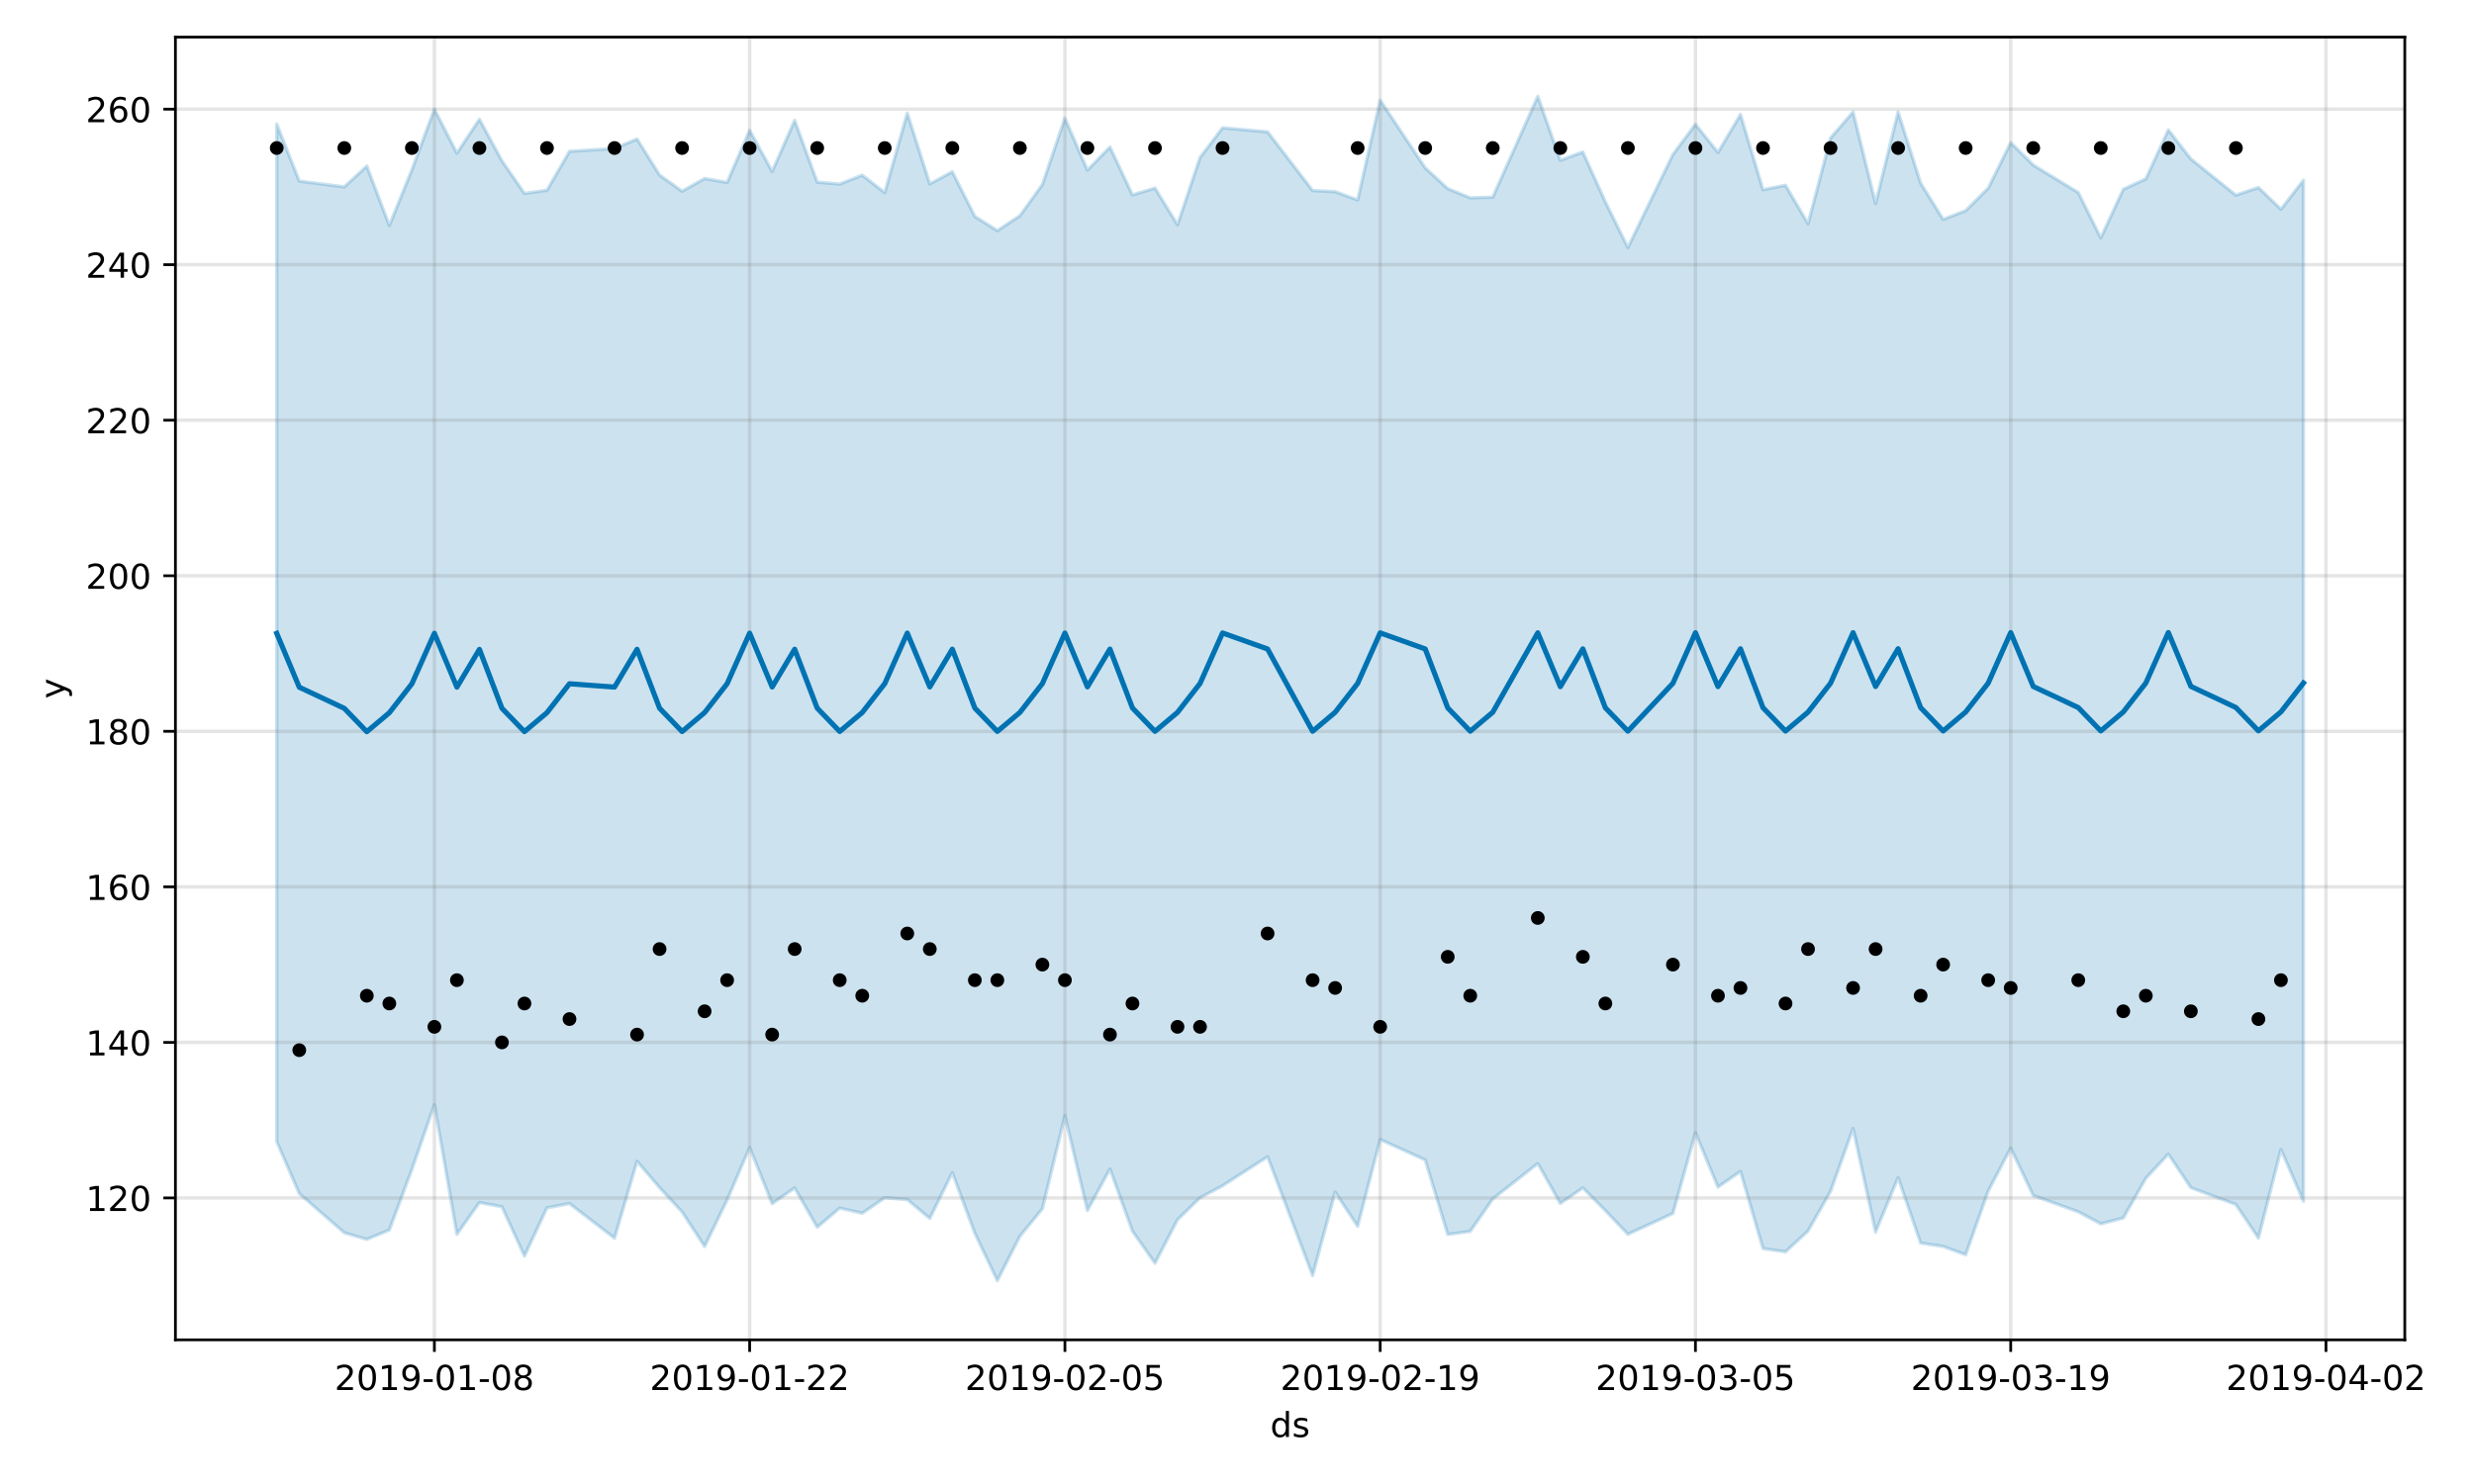 <?xml version="1.0" encoding="utf-8" standalone="no"?>
<!DOCTYPE svg PUBLIC "-//W3C//DTD SVG 1.1//EN"
  "http://www.w3.org/Graphics/SVG/1.1/DTD/svg11.dtd">
<!-- Created with matplotlib (https://matplotlib.org/) -->
<svg height="432pt" version="1.1" viewBox="0 0 720 432" width="720pt" xmlns="http://www.w3.org/2000/svg" xmlns:xlink="http://www.w3.org/1999/xlink">
 <defs>
  <style type="text/css">
*{stroke-linecap:butt;stroke-linejoin:round;}
  </style>
 </defs>
 <g id="figure_1">
  <g id="patch_1">
   <path d="M 0 432 
L 720 432 
L 720 0 
L 0 0 
z
" style="fill:#ffffff;"/>
  </g>
  <g id="axes_1">
   <g id="patch_2">
    <path d="M 51.05 390.04 
L 699.857 390.04 
L 699.857 10.8 
L 51.05 10.8 
z
" style="fill:#ffffff;"/>
   </g>
   <g id="PolyCollection_1">
    <defs>
     <path d="M 80.541 -395.9 
L 80.541 -99.665 
L 87.095 -84.541 
L 100.202 -73.134 
L 106.756 -71.228 
L 113.309 -73.938 
L 119.863 -91.529 
L 126.417 -110.435 
L 132.97 -72.688 
L 139.524 -81.921 
L 146.077 -80.698 
L 152.631 -66.356 
L 159.185 -80.381 
L 165.738 -81.625 
L 178.845 -71.562 
L 185.399 -93.934 
L 191.953 -86.274 
L 198.506 -79.188 
L 205.06 -69.142 
L 211.613 -82.681 
L 218.167 -97.928 
L 224.721 -81.605 
L 231.274 -86.175 
L 237.828 -74.739 
L 244.381 -80.317 
L 250.935 -78.822 
L 257.489 -83.316 
L 264.042 -82.797 
L 270.596 -77.316 
L 277.15 -90.614 
L 283.703 -72.992 
L 290.257 -59.198 
L 296.81 -72.096 
L 303.364 -80.133 
L 309.918 -107.198 
L 316.471 -79.596 
L 323.025 -91.707 
L 329.578 -73.586 
L 336.132 -64.276 
L 342.686 -76.932 
L 349.239 -83.319 
L 355.793 -86.813 
L 368.9 -95.264 
L 382.007 -60.685 
L 388.561 -84.977 
L 395.114 -75.011 
L 401.668 -100.272 
L 414.775 -94.333 
L 421.329 -72.645 
L 427.883 -73.543 
L 434.436 -82.983 
L 447.543 -93.288 
L 454.097 -81.673 
L 460.651 -86.196 
L 467.204 -79.589 
L 473.758 -72.697 
L 486.865 -78.768 
L 493.419 -102.232 
L 499.972 -86.438 
L 506.526 -91.002 
L 513.079 -68.536 
L 519.633 -67.59 
L 526.187 -73.659 
L 532.74 -85.178 
L 539.294 -103.474 
L 545.847 -73.357 
L 552.401 -89.193 
L 558.955 -70.139 
L 565.508 -69.148 
L 572.062 -66.739 
L 578.616 -85.251 
L 585.169 -97.763 
L 591.723 -83.976 
L 604.83 -79.228 
L 611.384 -75.729 
L 617.937 -77.433 
L 624.491 -88.981 
L 631.044 -96.037 
L 637.598 -86.251 
L 650.705 -81.359 
L 657.259 -71.579 
L 663.812 -97.353 
L 670.366 -82.291 
L 670.366 -379.535 
L 670.366 -379.535 
L 663.812 -371.088 
L 657.259 -377.425 
L 650.705 -375.185 
L 637.598 -385.731 
L 631.044 -394.188 
L 624.491 -379.902 
L 617.937 -376.901 
L 611.384 -362.748 
L 604.83 -375.961 
L 591.723 -383.953 
L 585.169 -390.483 
L 578.616 -377.214 
L 572.062 -370.685 
L 565.508 -368.132 
L 558.955 -378.698 
L 552.401 -399.438 
L 545.847 -372.769 
L 539.294 -399.394 
L 532.74 -391.845 
L 526.187 -366.871 
L 519.633 -378.067 
L 513.079 -376.774 
L 506.526 -398.676 
L 499.972 -387.614 
L 493.419 -395.816 
L 486.865 -387.032 
L 473.758 -359.944 
L 467.204 -373.241 
L 460.651 -387.75 
L 454.097 -385.342 
L 447.543 -403.962 
L 434.436 -374.599 
L 427.883 -374.414 
L 421.329 -377.097 
L 414.775 -383.126 
L 401.668 -402.828 
L 395.114 -373.79 
L 388.561 -376.215 
L 382.007 -376.53 
L 368.9 -393.612 
L 355.793 -394.793 
L 349.239 -386.141 
L 342.686 -366.577 
L 336.132 -377.253 
L 329.578 -375.251 
L 323.025 -389.19 
L 316.471 -382.473 
L 309.918 -397.613 
L 303.364 -378.28 
L 296.81 -369.194 
L 290.257 -364.857 
L 283.703 -369.008 
L 277.15 -382.001 
L 270.596 -378.453 
L 264.042 -399.08 
L 257.489 -375.93 
L 250.935 -381.013 
L 244.381 -378.416 
L 237.828 -378.981 
L 231.274 -396.982 
L 224.721 -382.08 
L 218.167 -394.085 
L 211.613 -378.889 
L 205.06 -380.032 
L 198.506 -376.334 
L 191.953 -381.044 
L 185.399 -391.541 
L 178.845 -388.78 
L 165.738 -387.943 
L 159.185 -376.615 
L 152.631 -375.7 
L 146.077 -385.185 
L 139.524 -397.273 
L 132.97 -387.427 
L 126.417 -400.223 
L 119.863 -382.549 
L 113.309 -366.373 
L 106.756 -383.646 
L 100.202 -377.605 
L 87.095 -379.287 
L 80.541 -395.9 
z
" id="m1ab3b1ccb5" style="stroke:#0072b2;stroke-opacity:0.2;"/>
    </defs>
    <g clip-path="url(#pdb18f9cb22)">
     <use style="fill:#0072b2;fill-opacity:0.2;stroke:#0072b2;stroke-opacity:0.2;" x="0" xlink:href="#m1ab3b1ccb5" y="432"/>
    </g>
   </g>
   <g id="matplotlib.axis_1">
    <g id="xtick_1">
     <g id="line2d_1">
      <path clip-path="url(#pdb18f9cb22)" d="M 126.417 390.04 
L 126.417 10.8 
" style="fill:none;stroke:#808080;stroke-linecap:square;stroke-opacity:0.2;"/>
     </g>
     <g id="line2d_2">
      <defs>
       <path d="M 0 0 
L 0 3.5 
" id="mf16d920c48" style="stroke:#000000;stroke-width:0.8;"/>
      </defs>
      <g>
       <use style="stroke:#000000;stroke-width:0.8;" x="126.417" xlink:href="#mf16d920c48" y="390.04"/>
      </g>
     </g>
     <g id="text_1">
      <!-- 2019-01-08 -->
      <defs>
       <path d="M 19.188 8.297 
L 53.609 8.297 
L 53.609 0 
L 7.328 0 
L 7.328 8.297 
Q 12.938 14.109 22.625 23.891 
Q 32.328 33.688 34.812 36.531 
Q 39.547 41.844 41.422 45.531 
Q 43.312 49.219 43.312 52.781 
Q 43.312 58.594 39.234 62.25 
Q 35.156 65.922 28.609 65.922 
Q 23.969 65.922 18.812 64.312 
Q 13.672 62.703 7.812 59.422 
L 7.812 69.391 
Q 13.766 71.781 18.938 73 
Q 24.125 74.219 28.422 74.219 
Q 39.75 74.219 46.484 68.547 
Q 53.219 62.891 53.219 53.422 
Q 53.219 48.922 51.531 44.891 
Q 49.859 40.875 45.406 35.406 
Q 44.188 33.984 37.641 27.219 
Q 31.109 20.453 19.188 8.297 
z
" id="DejaVuSans-50"/>
       <path d="M 31.781 66.406 
Q 24.172 66.406 20.328 58.906 
Q 16.5 51.422 16.5 36.375 
Q 16.5 21.391 20.328 13.891 
Q 24.172 6.391 31.781 6.391 
Q 39.453 6.391 43.281 13.891 
Q 47.125 21.391 47.125 36.375 
Q 47.125 51.422 43.281 58.906 
Q 39.453 66.406 31.781 66.406 
z
M 31.781 74.219 
Q 44.047 74.219 50.516 64.516 
Q 56.984 54.828 56.984 36.375 
Q 56.984 17.969 50.516 8.266 
Q 44.047 -1.422 31.781 -1.422 
Q 19.531 -1.422 13.062 8.266 
Q 6.594 17.969 6.594 36.375 
Q 6.594 54.828 13.062 64.516 
Q 19.531 74.219 31.781 74.219 
z
" id="DejaVuSans-48"/>
       <path d="M 12.406 8.297 
L 28.516 8.297 
L 28.516 63.922 
L 10.984 60.406 
L 10.984 69.391 
L 28.422 72.906 
L 38.281 72.906 
L 38.281 8.297 
L 54.391 8.297 
L 54.391 0 
L 12.406 0 
z
" id="DejaVuSans-49"/>
       <path d="M 10.984 1.516 
L 10.984 10.5 
Q 14.703 8.734 18.5 7.812 
Q 22.312 6.891 25.984 6.891 
Q 35.75 6.891 40.891 13.453 
Q 46.047 20.016 46.781 33.406 
Q 43.953 29.203 39.594 26.953 
Q 35.25 24.703 29.984 24.703 
Q 19.047 24.703 12.672 31.312 
Q 6.297 37.938 6.297 49.422 
Q 6.297 60.641 12.938 67.422 
Q 19.578 74.219 30.609 74.219 
Q 43.266 74.219 49.922 64.516 
Q 56.594 54.828 56.594 36.375 
Q 56.594 19.141 48.406 8.859 
Q 40.234 -1.422 26.422 -1.422 
Q 22.703 -1.422 18.891 -0.688 
Q 15.094 0.047 10.984 1.516 
z
M 30.609 32.422 
Q 37.25 32.422 41.125 36.953 
Q 45.016 41.5 45.016 49.422 
Q 45.016 57.281 41.125 61.844 
Q 37.25 66.406 30.609 66.406 
Q 23.969 66.406 20.094 61.844 
Q 16.219 57.281 16.219 49.422 
Q 16.219 41.5 20.094 36.953 
Q 23.969 32.422 30.609 32.422 
z
" id="DejaVuSans-57"/>
       <path d="M 4.891 31.391 
L 31.203 31.391 
L 31.203 23.391 
L 4.891 23.391 
z
" id="DejaVuSans-45"/>
       <path d="M 31.781 34.625 
Q 24.75 34.625 20.719 30.859 
Q 16.703 27.094 16.703 20.516 
Q 16.703 13.922 20.719 10.156 
Q 24.75 6.391 31.781 6.391 
Q 38.812 6.391 42.859 10.172 
Q 46.922 13.969 46.922 20.516 
Q 46.922 27.094 42.891 30.859 
Q 38.875 34.625 31.781 34.625 
z
M 21.922 38.812 
Q 15.578 40.375 12.031 44.719 
Q 8.5 49.078 8.5 55.328 
Q 8.5 64.062 14.719 69.141 
Q 20.953 74.219 31.781 74.219 
Q 42.672 74.219 48.875 69.141 
Q 55.078 64.062 55.078 55.328 
Q 55.078 49.078 51.531 44.719 
Q 48 40.375 41.703 38.812 
Q 48.828 37.156 52.797 32.312 
Q 56.781 27.484 56.781 20.516 
Q 56.781 9.906 50.312 4.234 
Q 43.844 -1.422 31.781 -1.422 
Q 19.734 -1.422 13.25 4.234 
Q 6.781 9.906 6.781 20.516 
Q 6.781 27.484 10.781 32.312 
Q 14.797 37.156 21.922 38.812 
z
M 18.312 54.391 
Q 18.312 48.734 21.844 45.562 
Q 25.391 42.391 31.781 42.391 
Q 38.141 42.391 41.719 45.562 
Q 45.312 48.734 45.312 54.391 
Q 45.312 60.062 41.719 63.234 
Q 38.141 66.406 31.781 66.406 
Q 25.391 66.406 21.844 63.234 
Q 18.312 60.062 18.312 54.391 
z
" id="DejaVuSans-56"/>
      </defs>
      <g transform="translate(97.359 404.638)scale(0.1 -0.1)">
       <use xlink:href="#DejaVuSans-50"/>
       <use x="63.623" xlink:href="#DejaVuSans-48"/>
       <use x="127.246" xlink:href="#DejaVuSans-49"/>
       <use x="190.869" xlink:href="#DejaVuSans-57"/>
       <use x="254.492" xlink:href="#DejaVuSans-45"/>
       <use x="290.576" xlink:href="#DejaVuSans-48"/>
       <use x="354.199" xlink:href="#DejaVuSans-49"/>
       <use x="417.822" xlink:href="#DejaVuSans-45"/>
       <use x="453.906" xlink:href="#DejaVuSans-48"/>
       <use x="517.529" xlink:href="#DejaVuSans-56"/>
      </g>
     </g>
    </g>
    <g id="xtick_2">
     <g id="line2d_3">
      <path clip-path="url(#pdb18f9cb22)" d="M 218.167 390.04 
L 218.167 10.8 
" style="fill:none;stroke:#808080;stroke-linecap:square;stroke-opacity:0.2;"/>
     </g>
     <g id="line2d_4">
      <g>
       <use style="stroke:#000000;stroke-width:0.8;" x="218.167" xlink:href="#mf16d920c48" y="390.04"/>
      </g>
     </g>
     <g id="text_2">
      <!-- 2019-01-22 -->
      <g transform="translate(189.109 404.638)scale(0.1 -0.1)">
       <use xlink:href="#DejaVuSans-50"/>
       <use x="63.623" xlink:href="#DejaVuSans-48"/>
       <use x="127.246" xlink:href="#DejaVuSans-49"/>
       <use x="190.869" xlink:href="#DejaVuSans-57"/>
       <use x="254.492" xlink:href="#DejaVuSans-45"/>
       <use x="290.576" xlink:href="#DejaVuSans-48"/>
       <use x="354.199" xlink:href="#DejaVuSans-49"/>
       <use x="417.822" xlink:href="#DejaVuSans-45"/>
       <use x="453.906" xlink:href="#DejaVuSans-50"/>
       <use x="517.529" xlink:href="#DejaVuSans-50"/>
      </g>
     </g>
    </g>
    <g id="xtick_3">
     <g id="line2d_5">
      <path clip-path="url(#pdb18f9cb22)" d="M 309.918 390.04 
L 309.918 10.8 
" style="fill:none;stroke:#808080;stroke-linecap:square;stroke-opacity:0.2;"/>
     </g>
     <g id="line2d_6">
      <g>
       <use style="stroke:#000000;stroke-width:0.8;" x="309.918" xlink:href="#mf16d920c48" y="390.04"/>
      </g>
     </g>
     <g id="text_3">
      <!-- 2019-02-05 -->
      <defs>
       <path d="M 10.797 72.906 
L 49.516 72.906 
L 49.516 64.594 
L 19.828 64.594 
L 19.828 46.734 
Q 21.969 47.469 24.109 47.828 
Q 26.266 48.188 28.422 48.188 
Q 40.625 48.188 47.75 41.5 
Q 54.891 34.812 54.891 23.391 
Q 54.891 11.625 47.562 5.094 
Q 40.234 -1.422 26.906 -1.422 
Q 22.312 -1.422 17.547 -0.641 
Q 12.797 0.141 7.719 1.703 
L 7.719 11.625 
Q 12.109 9.234 16.797 8.062 
Q 21.484 6.891 26.703 6.891 
Q 35.156 6.891 40.078 11.328 
Q 45.016 15.766 45.016 23.391 
Q 45.016 31 40.078 35.438 
Q 35.156 39.891 26.703 39.891 
Q 22.75 39.891 18.812 39.016 
Q 14.891 38.141 10.797 36.281 
z
" id="DejaVuSans-53"/>
      </defs>
      <g transform="translate(280.86 404.638)scale(0.1 -0.1)">
       <use xlink:href="#DejaVuSans-50"/>
       <use x="63.623" xlink:href="#DejaVuSans-48"/>
       <use x="127.246" xlink:href="#DejaVuSans-49"/>
       <use x="190.869" xlink:href="#DejaVuSans-57"/>
       <use x="254.492" xlink:href="#DejaVuSans-45"/>
       <use x="290.576" xlink:href="#DejaVuSans-48"/>
       <use x="354.199" xlink:href="#DejaVuSans-50"/>
       <use x="417.822" xlink:href="#DejaVuSans-45"/>
       <use x="453.906" xlink:href="#DejaVuSans-48"/>
       <use x="517.529" xlink:href="#DejaVuSans-53"/>
      </g>
     </g>
    </g>
    <g id="xtick_4">
     <g id="line2d_7">
      <path clip-path="url(#pdb18f9cb22)" d="M 401.668 390.04 
L 401.668 10.8 
" style="fill:none;stroke:#808080;stroke-linecap:square;stroke-opacity:0.2;"/>
     </g>
     <g id="line2d_8">
      <g>
       <use style="stroke:#000000;stroke-width:0.8;" x="401.668" xlink:href="#mf16d920c48" y="390.04"/>
      </g>
     </g>
     <g id="text_4">
      <!-- 2019-02-19 -->
      <g transform="translate(372.61 404.638)scale(0.1 -0.1)">
       <use xlink:href="#DejaVuSans-50"/>
       <use x="63.623" xlink:href="#DejaVuSans-48"/>
       <use x="127.246" xlink:href="#DejaVuSans-49"/>
       <use x="190.869" xlink:href="#DejaVuSans-57"/>
       <use x="254.492" xlink:href="#DejaVuSans-45"/>
       <use x="290.576" xlink:href="#DejaVuSans-48"/>
       <use x="354.199" xlink:href="#DejaVuSans-50"/>
       <use x="417.822" xlink:href="#DejaVuSans-45"/>
       <use x="453.906" xlink:href="#DejaVuSans-49"/>
       <use x="517.529" xlink:href="#DejaVuSans-57"/>
      </g>
     </g>
    </g>
    <g id="xtick_5">
     <g id="line2d_9">
      <path clip-path="url(#pdb18f9cb22)" d="M 493.419 390.04 
L 493.419 10.8 
" style="fill:none;stroke:#808080;stroke-linecap:square;stroke-opacity:0.2;"/>
     </g>
     <g id="line2d_10">
      <g>
       <use style="stroke:#000000;stroke-width:0.8;" x="493.419" xlink:href="#mf16d920c48" y="390.04"/>
      </g>
     </g>
     <g id="text_5">
      <!-- 2019-03-05 -->
      <defs>
       <path d="M 40.578 39.312 
Q 47.656 37.797 51.625 33 
Q 55.609 28.219 55.609 21.188 
Q 55.609 10.406 48.188 4.484 
Q 40.766 -1.422 27.094 -1.422 
Q 22.516 -1.422 17.656 -0.516 
Q 12.797 0.391 7.625 2.203 
L 7.625 11.719 
Q 11.719 9.328 16.594 8.109 
Q 21.484 6.891 26.812 6.891 
Q 36.078 6.891 40.938 10.547 
Q 45.797 14.203 45.797 21.188 
Q 45.797 27.641 41.281 31.266 
Q 36.766 34.906 28.719 34.906 
L 20.219 34.906 
L 20.219 43.016 
L 29.109 43.016 
Q 36.375 43.016 40.234 45.922 
Q 44.094 48.828 44.094 54.297 
Q 44.094 59.906 40.109 62.906 
Q 36.141 65.922 28.719 65.922 
Q 24.656 65.922 20.016 65.031 
Q 15.375 64.156 9.812 62.312 
L 9.812 71.094 
Q 15.438 72.656 20.344 73.438 
Q 25.25 74.219 29.594 74.219 
Q 40.828 74.219 47.359 69.109 
Q 53.906 64.016 53.906 55.328 
Q 53.906 49.266 50.438 45.094 
Q 46.969 40.922 40.578 39.312 
z
" id="DejaVuSans-51"/>
      </defs>
      <g transform="translate(464.361 404.638)scale(0.1 -0.1)">
       <use xlink:href="#DejaVuSans-50"/>
       <use x="63.623" xlink:href="#DejaVuSans-48"/>
       <use x="127.246" xlink:href="#DejaVuSans-49"/>
       <use x="190.869" xlink:href="#DejaVuSans-57"/>
       <use x="254.492" xlink:href="#DejaVuSans-45"/>
       <use x="290.576" xlink:href="#DejaVuSans-48"/>
       <use x="354.199" xlink:href="#DejaVuSans-51"/>
       <use x="417.822" xlink:href="#DejaVuSans-45"/>
       <use x="453.906" xlink:href="#DejaVuSans-48"/>
       <use x="517.529" xlink:href="#DejaVuSans-53"/>
      </g>
     </g>
    </g>
    <g id="xtick_6">
     <g id="line2d_11">
      <path clip-path="url(#pdb18f9cb22)" d="M 585.169 390.04 
L 585.169 10.8 
" style="fill:none;stroke:#808080;stroke-linecap:square;stroke-opacity:0.2;"/>
     </g>
     <g id="line2d_12">
      <g>
       <use style="stroke:#000000;stroke-width:0.8;" x="585.169" xlink:href="#mf16d920c48" y="390.04"/>
      </g>
     </g>
     <g id="text_6">
      <!-- 2019-03-19 -->
      <g transform="translate(556.111 404.638)scale(0.1 -0.1)">
       <use xlink:href="#DejaVuSans-50"/>
       <use x="63.623" xlink:href="#DejaVuSans-48"/>
       <use x="127.246" xlink:href="#DejaVuSans-49"/>
       <use x="190.869" xlink:href="#DejaVuSans-57"/>
       <use x="254.492" xlink:href="#DejaVuSans-45"/>
       <use x="290.576" xlink:href="#DejaVuSans-48"/>
       <use x="354.199" xlink:href="#DejaVuSans-51"/>
       <use x="417.822" xlink:href="#DejaVuSans-45"/>
       <use x="453.906" xlink:href="#DejaVuSans-49"/>
       <use x="517.529" xlink:href="#DejaVuSans-57"/>
      </g>
     </g>
    </g>
    <g id="xtick_7">
     <g id="line2d_13">
      <path clip-path="url(#pdb18f9cb22)" d="M 676.92 390.04 
L 676.92 10.8 
" style="fill:none;stroke:#808080;stroke-linecap:square;stroke-opacity:0.2;"/>
     </g>
     <g id="line2d_14">
      <g>
       <use style="stroke:#000000;stroke-width:0.8;" x="676.92" xlink:href="#mf16d920c48" y="390.04"/>
      </g>
     </g>
     <g id="text_7">
      <!-- 2019-04-02 -->
      <defs>
       <path d="M 37.797 64.312 
L 12.891 25.391 
L 37.797 25.391 
z
M 35.203 72.906 
L 47.609 72.906 
L 47.609 25.391 
L 58.016 25.391 
L 58.016 17.188 
L 47.609 17.188 
L 47.609 0 
L 37.797 0 
L 37.797 17.188 
L 4.891 17.188 
L 4.891 26.703 
z
" id="DejaVuSans-52"/>
      </defs>
      <g transform="translate(647.862 404.638)scale(0.1 -0.1)">
       <use xlink:href="#DejaVuSans-50"/>
       <use x="63.623" xlink:href="#DejaVuSans-48"/>
       <use x="127.246" xlink:href="#DejaVuSans-49"/>
       <use x="190.869" xlink:href="#DejaVuSans-57"/>
       <use x="254.492" xlink:href="#DejaVuSans-45"/>
       <use x="290.576" xlink:href="#DejaVuSans-48"/>
       <use x="354.199" xlink:href="#DejaVuSans-52"/>
       <use x="417.822" xlink:href="#DejaVuSans-45"/>
       <use x="453.906" xlink:href="#DejaVuSans-48"/>
       <use x="517.529" xlink:href="#DejaVuSans-50"/>
      </g>
     </g>
    </g>
    <g id="text_8">
     <!-- ds -->
     <defs>
      <path d="M 45.406 46.391 
L 45.406 75.984 
L 54.391 75.984 
L 54.391 0 
L 45.406 0 
L 45.406 8.203 
Q 42.578 3.328 38.25 0.953 
Q 33.938 -1.422 27.875 -1.422 
Q 17.969 -1.422 11.734 6.484 
Q 5.516 14.406 5.516 27.297 
Q 5.516 40.188 11.734 48.094 
Q 17.969 56 27.875 56 
Q 33.938 56 38.25 53.625 
Q 42.578 51.266 45.406 46.391 
z
M 14.797 27.297 
Q 14.797 17.391 18.875 11.75 
Q 22.953 6.109 30.078 6.109 
Q 37.203 6.109 41.297 11.75 
Q 45.406 17.391 45.406 27.297 
Q 45.406 37.203 41.297 42.844 
Q 37.203 48.484 30.078 48.484 
Q 22.953 48.484 18.875 42.844 
Q 14.797 37.203 14.797 27.297 
z
" id="DejaVuSans-100"/>
      <path d="M 44.281 53.078 
L 44.281 44.578 
Q 40.484 46.531 36.375 47.5 
Q 32.281 48.484 27.875 48.484 
Q 21.188 48.484 17.844 46.438 
Q 14.5 44.391 14.5 40.281 
Q 14.5 37.156 16.891 35.375 
Q 19.281 33.594 26.516 31.984 
L 29.594 31.297 
Q 39.156 29.25 43.188 25.516 
Q 47.219 21.781 47.219 15.094 
Q 47.219 7.469 41.188 3.016 
Q 35.156 -1.422 24.609 -1.422 
Q 20.219 -1.422 15.453 -0.562 
Q 10.688 0.297 5.422 2 
L 5.422 11.281 
Q 10.406 8.688 15.234 7.391 
Q 20.062 6.109 24.812 6.109 
Q 31.156 6.109 34.562 8.281 
Q 37.984 10.453 37.984 14.406 
Q 37.984 18.062 35.516 20.016 
Q 33.062 21.969 24.703 23.781 
L 21.578 24.516 
Q 13.234 26.266 9.516 29.906 
Q 5.812 33.547 5.812 39.891 
Q 5.812 47.609 11.281 51.797 
Q 16.75 56 26.812 56 
Q 31.781 56 36.172 55.266 
Q 40.578 54.547 44.281 53.078 
z
" id="DejaVuSans-115"/>
     </defs>
     <g transform="translate(369.675 418.317)scale(0.1 -0.1)">
      <use xlink:href="#DejaVuSans-100"/>
      <use x="63.477" xlink:href="#DejaVuSans-115"/>
     </g>
    </g>
   </g>
   <g id="matplotlib.axis_2">
    <g id="ytick_1">
     <g id="line2d_15">
      <path clip-path="url(#pdb18f9cb22)" d="M 51.05 348.724 
L 699.857 348.724 
" style="fill:none;stroke:#808080;stroke-linecap:square;stroke-opacity:0.2;"/>
     </g>
     <g id="line2d_16">
      <defs>
       <path d="M 0 0 
L -3.5 0 
" id="mb2ac72816c" style="stroke:#000000;stroke-width:0.8;"/>
      </defs>
      <g>
       <use style="stroke:#000000;stroke-width:0.8;" x="51.05" xlink:href="#mb2ac72816c" y="348.724"/>
      </g>
     </g>
     <g id="text_9">
      <!-- 120 -->
      <g transform="translate(24.962 352.523)scale(0.1 -0.1)">
       <use xlink:href="#DejaVuSans-49"/>
       <use x="63.623" xlink:href="#DejaVuSans-50"/>
       <use x="127.246" xlink:href="#DejaVuSans-48"/>
      </g>
     </g>
    </g>
    <g id="ytick_2">
     <g id="line2d_17">
      <path clip-path="url(#pdb18f9cb22)" d="M 51.05 303.445 
L 699.857 303.445 
" style="fill:none;stroke:#808080;stroke-linecap:square;stroke-opacity:0.2;"/>
     </g>
     <g id="line2d_18">
      <g>
       <use style="stroke:#000000;stroke-width:0.8;" x="51.05" xlink:href="#mb2ac72816c" y="303.445"/>
      </g>
     </g>
     <g id="text_10">
      <!-- 140 -->
      <g transform="translate(24.962 307.244)scale(0.1 -0.1)">
       <use xlink:href="#DejaVuSans-49"/>
       <use x="63.623" xlink:href="#DejaVuSans-52"/>
       <use x="127.246" xlink:href="#DejaVuSans-48"/>
      </g>
     </g>
    </g>
    <g id="ytick_3">
     <g id="line2d_19">
      <path clip-path="url(#pdb18f9cb22)" d="M 51.05 258.166 
L 699.857 258.166 
" style="fill:none;stroke:#808080;stroke-linecap:square;stroke-opacity:0.2;"/>
     </g>
     <g id="line2d_20">
      <g>
       <use style="stroke:#000000;stroke-width:0.8;" x="51.05" xlink:href="#mb2ac72816c" y="258.166"/>
      </g>
     </g>
     <g id="text_11">
      <!-- 160 -->
      <defs>
       <path d="M 33.016 40.375 
Q 26.375 40.375 22.484 35.828 
Q 18.609 31.297 18.609 23.391 
Q 18.609 15.531 22.484 10.953 
Q 26.375 6.391 33.016 6.391 
Q 39.656 6.391 43.531 10.953 
Q 47.406 15.531 47.406 23.391 
Q 47.406 31.297 43.531 35.828 
Q 39.656 40.375 33.016 40.375 
z
M 52.594 71.297 
L 52.594 62.312 
Q 48.875 64.062 45.094 64.984 
Q 41.312 65.922 37.594 65.922 
Q 27.828 65.922 22.672 59.328 
Q 17.531 52.734 16.797 39.406 
Q 19.672 43.656 24.016 45.922 
Q 28.375 48.188 33.594 48.188 
Q 44.578 48.188 50.953 41.516 
Q 57.328 34.859 57.328 23.391 
Q 57.328 12.156 50.688 5.359 
Q 44.047 -1.422 33.016 -1.422 
Q 20.359 -1.422 13.672 8.266 
Q 6.984 17.969 6.984 36.375 
Q 6.984 53.656 15.188 63.938 
Q 23.391 74.219 37.203 74.219 
Q 40.922 74.219 44.703 73.484 
Q 48.484 72.75 52.594 71.297 
z
" id="DejaVuSans-54"/>
      </defs>
      <g transform="translate(24.962 261.965)scale(0.1 -0.1)">
       <use xlink:href="#DejaVuSans-49"/>
       <use x="63.623" xlink:href="#DejaVuSans-54"/>
       <use x="127.246" xlink:href="#DejaVuSans-48"/>
      </g>
     </g>
    </g>
    <g id="ytick_4">
     <g id="line2d_21">
      <path clip-path="url(#pdb18f9cb22)" d="M 51.05 212.887 
L 699.857 212.887 
" style="fill:none;stroke:#808080;stroke-linecap:square;stroke-opacity:0.2;"/>
     </g>
     <g id="line2d_22">
      <g>
       <use style="stroke:#000000;stroke-width:0.8;" x="51.05" xlink:href="#mb2ac72816c" y="212.887"/>
      </g>
     </g>
     <g id="text_12">
      <!-- 180 -->
      <g transform="translate(24.962 216.686)scale(0.1 -0.1)">
       <use xlink:href="#DejaVuSans-49"/>
       <use x="63.623" xlink:href="#DejaVuSans-56"/>
       <use x="127.246" xlink:href="#DejaVuSans-48"/>
      </g>
     </g>
    </g>
    <g id="ytick_5">
     <g id="line2d_23">
      <path clip-path="url(#pdb18f9cb22)" d="M 51.05 167.607 
L 699.857 167.607 
" style="fill:none;stroke:#808080;stroke-linecap:square;stroke-opacity:0.2;"/>
     </g>
     <g id="line2d_24">
      <g>
       <use style="stroke:#000000;stroke-width:0.8;" x="51.05" xlink:href="#mb2ac72816c" y="167.607"/>
      </g>
     </g>
     <g id="text_13">
      <!-- 200 -->
      <g transform="translate(24.962 171.407)scale(0.1 -0.1)">
       <use xlink:href="#DejaVuSans-50"/>
       <use x="63.623" xlink:href="#DejaVuSans-48"/>
       <use x="127.246" xlink:href="#DejaVuSans-48"/>
      </g>
     </g>
    </g>
    <g id="ytick_6">
     <g id="line2d_25">
      <path clip-path="url(#pdb18f9cb22)" d="M 51.05 122.328 
L 699.857 122.328 
" style="fill:none;stroke:#808080;stroke-linecap:square;stroke-opacity:0.2;"/>
     </g>
     <g id="line2d_26">
      <g>
       <use style="stroke:#000000;stroke-width:0.8;" x="51.05" xlink:href="#mb2ac72816c" y="122.328"/>
      </g>
     </g>
     <g id="text_14">
      <!-- 220 -->
      <g transform="translate(24.962 126.127)scale(0.1 -0.1)">
       <use xlink:href="#DejaVuSans-50"/>
       <use x="63.623" xlink:href="#DejaVuSans-50"/>
       <use x="127.246" xlink:href="#DejaVuSans-48"/>
      </g>
     </g>
    </g>
    <g id="ytick_7">
     <g id="line2d_27">
      <path clip-path="url(#pdb18f9cb22)" d="M 51.05 77.049 
L 699.857 77.049 
" style="fill:none;stroke:#808080;stroke-linecap:square;stroke-opacity:0.2;"/>
     </g>
     <g id="line2d_28">
      <g>
       <use style="stroke:#000000;stroke-width:0.8;" x="51.05" xlink:href="#mb2ac72816c" y="77.049"/>
      </g>
     </g>
     <g id="text_15">
      <!-- 240 -->
      <g transform="translate(24.962 80.848)scale(0.1 -0.1)">
       <use xlink:href="#DejaVuSans-50"/>
       <use x="63.623" xlink:href="#DejaVuSans-52"/>
       <use x="127.246" xlink:href="#DejaVuSans-48"/>
      </g>
     </g>
    </g>
    <g id="ytick_8">
     <g id="line2d_29">
      <path clip-path="url(#pdb18f9cb22)" d="M 51.05 31.77 
L 699.857 31.77 
" style="fill:none;stroke:#808080;stroke-linecap:square;stroke-opacity:0.2;"/>
     </g>
     <g id="line2d_30">
      <g>
       <use style="stroke:#000000;stroke-width:0.8;" x="51.05" xlink:href="#mb2ac72816c" y="31.77"/>
      </g>
     </g>
     <g id="text_16">
      <!-- 260 -->
      <g transform="translate(24.962 35.569)scale(0.1 -0.1)">
       <use xlink:href="#DejaVuSans-50"/>
       <use x="63.623" xlink:href="#DejaVuSans-54"/>
       <use x="127.246" xlink:href="#DejaVuSans-48"/>
      </g>
     </g>
    </g>
    <g id="text_17">
     <!-- y -->
     <defs>
      <path d="M 32.172 -5.078 
Q 28.375 -14.844 24.75 -17.812 
Q 21.141 -20.797 15.094 -20.797 
L 7.906 -20.797 
L 7.906 -13.281 
L 13.188 -13.281 
Q 16.891 -13.281 18.938 -11.516 
Q 21 -9.766 23.484 -3.219 
L 25.094 0.875 
L 2.984 54.688 
L 12.5 54.688 
L 29.594 11.922 
L 46.688 54.688 
L 56.203 54.688 
z
" id="DejaVuSans-121"/>
     </defs>
     <g transform="translate(18.883 203.379)rotate(-90)scale(0.1 -0.1)">
      <use xlink:href="#DejaVuSans-121"/>
     </g>
    </g>
   </g>
   <g id="line2d_31">
    <defs>
     <path d="M 0 1.5 
C 0.398 1.5 0.779 1.342 1.061 1.061 
C 1.342 0.779 1.5 0.398 1.5 0 
C 1.5 -0.398 1.342 -0.779 1.061 -1.061 
C 0.779 -1.342 0.398 -1.5 0 -1.5 
C -0.398 -1.5 -0.779 -1.342 -1.061 -1.061 
C -1.342 -0.779 -1.5 -0.398 -1.5 0 
C -1.5 0.398 -1.342 0.779 -1.061 1.061 
C -0.779 1.342 -0.398 1.5 0 1.5 
z
" id="m16974dd6ac" style="stroke:#000000;"/>
    </defs>
    <g clip-path="url(#pdb18f9cb22)">
     <use style="stroke:#000000;" x="80.541" xlink:href="#m16974dd6ac" y="43.09"/>
     <use style="stroke:#000000;" x="87.095" xlink:href="#m16974dd6ac" y="305.709"/>
     <use style="stroke:#000000;" x="100.202" xlink:href="#m16974dd6ac" y="43.09"/>
     <use style="stroke:#000000;" x="106.756" xlink:href="#m16974dd6ac" y="289.861"/>
     <use style="stroke:#000000;" x="113.309" xlink:href="#m16974dd6ac" y="292.125"/>
     <use style="stroke:#000000;" x="119.863" xlink:href="#m16974dd6ac" y="43.09"/>
     <use style="stroke:#000000;" x="126.417" xlink:href="#m16974dd6ac" y="298.917"/>
     <use style="stroke:#000000;" x="132.97" xlink:href="#m16974dd6ac" y="285.333"/>
     <use style="stroke:#000000;" x="139.524" xlink:href="#m16974dd6ac" y="43.09"/>
     <use style="stroke:#000000;" x="146.077" xlink:href="#m16974dd6ac" y="303.445"/>
     <use style="stroke:#000000;" x="152.631" xlink:href="#m16974dd6ac" y="292.125"/>
     <use style="stroke:#000000;" x="159.185" xlink:href="#m16974dd6ac" y="43.09"/>
     <use style="stroke:#000000;" x="165.738" xlink:href="#m16974dd6ac" y="296.653"/>
     <use style="stroke:#000000;" x="178.845" xlink:href="#m16974dd6ac" y="43.09"/>
     <use style="stroke:#000000;" x="185.399" xlink:href="#m16974dd6ac" y="301.181"/>
     <use style="stroke:#000000;" x="191.953" xlink:href="#m16974dd6ac" y="276.277"/>
     <use style="stroke:#000000;" x="198.506" xlink:href="#m16974dd6ac" y="43.09"/>
     <use style="stroke:#000000;" x="205.06" xlink:href="#m16974dd6ac" y="294.389"/>
     <use style="stroke:#000000;" x="211.613" xlink:href="#m16974dd6ac" y="285.333"/>
     <use style="stroke:#000000;" x="218.167" xlink:href="#m16974dd6ac" y="43.09"/>
     <use style="stroke:#000000;" x="224.721" xlink:href="#m16974dd6ac" y="301.181"/>
     <use style="stroke:#000000;" x="231.274" xlink:href="#m16974dd6ac" y="276.277"/>
     <use style="stroke:#000000;" x="237.828" xlink:href="#m16974dd6ac" y="43.09"/>
     <use style="stroke:#000000;" x="244.381" xlink:href="#m16974dd6ac" y="285.333"/>
     <use style="stroke:#000000;" x="250.935" xlink:href="#m16974dd6ac" y="289.861"/>
     <use style="stroke:#000000;" x="257.489" xlink:href="#m16974dd6ac" y="43.09"/>
     <use style="stroke:#000000;" x="264.042" xlink:href="#m16974dd6ac" y="271.749"/>
     <use style="stroke:#000000;" x="270.596" xlink:href="#m16974dd6ac" y="276.277"/>
     <use style="stroke:#000000;" x="277.15" xlink:href="#m16974dd6ac" y="43.09"/>
     <use style="stroke:#000000;" x="283.703" xlink:href="#m16974dd6ac" y="285.333"/>
     <use style="stroke:#000000;" x="290.257" xlink:href="#m16974dd6ac" y="285.333"/>
     <use style="stroke:#000000;" x="296.81" xlink:href="#m16974dd6ac" y="43.09"/>
     <use style="stroke:#000000;" x="303.364" xlink:href="#m16974dd6ac" y="280.805"/>
     <use style="stroke:#000000;" x="309.918" xlink:href="#m16974dd6ac" y="285.333"/>
     <use style="stroke:#000000;" x="316.471" xlink:href="#m16974dd6ac" y="43.09"/>
     <use style="stroke:#000000;" x="323.025" xlink:href="#m16974dd6ac" y="301.181"/>
     <use style="stroke:#000000;" x="329.578" xlink:href="#m16974dd6ac" y="292.125"/>
     <use style="stroke:#000000;" x="336.132" xlink:href="#m16974dd6ac" y="43.09"/>
     <use style="stroke:#000000;" x="342.686" xlink:href="#m16974dd6ac" y="298.917"/>
     <use style="stroke:#000000;" x="349.239" xlink:href="#m16974dd6ac" y="298.917"/>
     <use style="stroke:#000000;" x="355.793" xlink:href="#m16974dd6ac" y="43.09"/>
     <use style="stroke:#000000;" x="368.9" xlink:href="#m16974dd6ac" y="271.749"/>
     <use style="stroke:#000000;" x="382.007" xlink:href="#m16974dd6ac" y="285.333"/>
     <use style="stroke:#000000;" x="388.561" xlink:href="#m16974dd6ac" y="287.597"/>
     <use style="stroke:#000000;" x="395.114" xlink:href="#m16974dd6ac" y="43.09"/>
     <use style="stroke:#000000;" x="401.668" xlink:href="#m16974dd6ac" y="298.917"/>
     <use style="stroke:#000000;" x="414.775" xlink:href="#m16974dd6ac" y="43.09"/>
     <use style="stroke:#000000;" x="421.329" xlink:href="#m16974dd6ac" y="278.541"/>
     <use style="stroke:#000000;" x="427.883" xlink:href="#m16974dd6ac" y="289.861"/>
     <use style="stroke:#000000;" x="434.436" xlink:href="#m16974dd6ac" y="43.09"/>
     <use style="stroke:#000000;" x="447.543" xlink:href="#m16974dd6ac" y="267.222"/>
     <use style="stroke:#000000;" x="454.097" xlink:href="#m16974dd6ac" y="43.09"/>
     <use style="stroke:#000000;" x="460.651" xlink:href="#m16974dd6ac" y="278.541"/>
     <use style="stroke:#000000;" x="467.204" xlink:href="#m16974dd6ac" y="292.125"/>
     <use style="stroke:#000000;" x="473.758" xlink:href="#m16974dd6ac" y="43.09"/>
     <use style="stroke:#000000;" x="486.865" xlink:href="#m16974dd6ac" y="280.805"/>
     <use style="stroke:#000000;" x="493.419" xlink:href="#m16974dd6ac" y="43.09"/>
     <use style="stroke:#000000;" x="499.972" xlink:href="#m16974dd6ac" y="289.861"/>
     <use style="stroke:#000000;" x="506.526" xlink:href="#m16974dd6ac" y="287.597"/>
     <use style="stroke:#000000;" x="513.079" xlink:href="#m16974dd6ac" y="43.09"/>
     <use style="stroke:#000000;" x="519.633" xlink:href="#m16974dd6ac" y="292.125"/>
     <use style="stroke:#000000;" x="526.187" xlink:href="#m16974dd6ac" y="276.277"/>
     <use style="stroke:#000000;" x="532.74" xlink:href="#m16974dd6ac" y="43.09"/>
     <use style="stroke:#000000;" x="539.294" xlink:href="#m16974dd6ac" y="287.597"/>
     <use style="stroke:#000000;" x="545.847" xlink:href="#m16974dd6ac" y="276.277"/>
     <use style="stroke:#000000;" x="552.401" xlink:href="#m16974dd6ac" y="43.09"/>
     <use style="stroke:#000000;" x="558.955" xlink:href="#m16974dd6ac" y="289.861"/>
     <use style="stroke:#000000;" x="565.508" xlink:href="#m16974dd6ac" y="280.805"/>
     <use style="stroke:#000000;" x="572.062" xlink:href="#m16974dd6ac" y="43.09"/>
     <use style="stroke:#000000;" x="578.616" xlink:href="#m16974dd6ac" y="285.333"/>
     <use style="stroke:#000000;" x="585.169" xlink:href="#m16974dd6ac" y="287.597"/>
     <use style="stroke:#000000;" x="591.723" xlink:href="#m16974dd6ac" y="43.09"/>
     <use style="stroke:#000000;" x="604.83" xlink:href="#m16974dd6ac" y="285.333"/>
     <use style="stroke:#000000;" x="611.384" xlink:href="#m16974dd6ac" y="43.09"/>
     <use style="stroke:#000000;" x="617.937" xlink:href="#m16974dd6ac" y="294.389"/>
     <use style="stroke:#000000;" x="624.491" xlink:href="#m16974dd6ac" y="289.861"/>
     <use style="stroke:#000000;" x="631.044" xlink:href="#m16974dd6ac" y="43.09"/>
     <use style="stroke:#000000;" x="637.598" xlink:href="#m16974dd6ac" y="294.389"/>
     <use style="stroke:#000000;" x="650.705" xlink:href="#m16974dd6ac" y="43.09"/>
     <use style="stroke:#000000;" x="657.259" xlink:href="#m16974dd6ac" y="296.653"/>
     <use style="stroke:#000000;" x="663.812" xlink:href="#m16974dd6ac" y="285.333"/>
    </g>
   </g>
   <g id="line2d_32">
    <path clip-path="url(#pdb18f9cb22)" d="M 80.541 184.379 
L 87.095 200.055 
L 100.202 206.205 
L 106.756 212.998 
L 113.309 207.479 
L 119.863 199.065 
L 126.417 184.359 
L 132.97 200.035 
L 139.524 189.036 
L 146.077 206.185 
L 152.631 212.978 
L 159.185 207.459 
L 165.738 199.045 
L 178.845 200.015 
L 185.399 189.015 
L 191.953 206.164 
L 198.506 212.957 
L 205.06 207.438 
L 211.613 199.024 
L 218.167 184.318 
L 224.721 199.994 
L 231.274 188.995 
L 237.828 206.144 
L 244.381 212.937 
L 250.935 207.418 
L 257.489 199.004 
L 264.042 184.298 
L 270.596 199.974 
L 277.15 188.975 
L 283.703 206.124 
L 290.257 212.917 
L 296.81 207.398 
L 303.364 198.984 
L 309.918 184.278 
L 316.471 199.953 
L 323.025 188.954 
L 329.578 206.103 
L 336.132 212.896 
L 342.686 207.377 
L 349.239 198.963 
L 355.793 184.257 
L 368.9 188.934 
L 382.007 212.876 
L 388.561 207.357 
L 395.114 198.943 
L 401.668 184.237 
L 414.775 188.913 
L 421.329 206.063 
L 427.883 212.856 
L 434.436 207.337 
L 447.543 184.217 
L 454.097 199.892 
L 460.651 188.893 
L 467.204 206.042 
L 473.758 212.835 
L 486.865 198.902 
L 493.419 184.196 
L 499.972 199.872 
L 506.526 188.873 
L 513.079 206.022 
L 519.633 212.815 
L 526.187 207.296 
L 532.74 198.882 
L 539.294 184.176 
L 545.847 199.852 
L 552.401 188.852 
L 558.955 206.002 
L 565.508 212.795 
L 572.062 207.276 
L 578.616 198.862 
L 585.169 184.156 
L 591.723 199.831 
L 604.83 205.981 
L 611.384 212.774 
L 617.937 207.255 
L 624.491 198.841 
L 631.044 184.135 
L 637.598 199.811 
L 650.705 205.961 
L 657.259 212.754 
L 663.812 207.235 
L 670.366 198.821 
" style="fill:none;stroke:#0072b2;stroke-linecap:square;stroke-width:1.5;"/>
   </g>
   <g id="patch_3">
    <path d="M 51.05 390.04 
L 51.05 10.8 
" style="fill:none;stroke:#000000;stroke-linecap:square;stroke-linejoin:miter;stroke-width:0.8;"/>
   </g>
   <g id="patch_4">
    <path d="M 699.857 390.04 
L 699.857 10.8 
" style="fill:none;stroke:#000000;stroke-linecap:square;stroke-linejoin:miter;stroke-width:0.8;"/>
   </g>
   <g id="patch_5">
    <path d="M 51.05 390.04 
L 699.857 390.04 
" style="fill:none;stroke:#000000;stroke-linecap:square;stroke-linejoin:miter;stroke-width:0.8;"/>
   </g>
   <g id="patch_6">
    <path d="M 51.05 10.8 
L 699.857 10.8 
" style="fill:none;stroke:#000000;stroke-linecap:square;stroke-linejoin:miter;stroke-width:0.8;"/>
   </g>
  </g>
 </g>
 <defs>
  <clipPath id="pdb18f9cb22">
   <rect height="379.24" width="648.807" x="51.05" y="10.8"/>
  </clipPath>
 </defs>
</svg>
